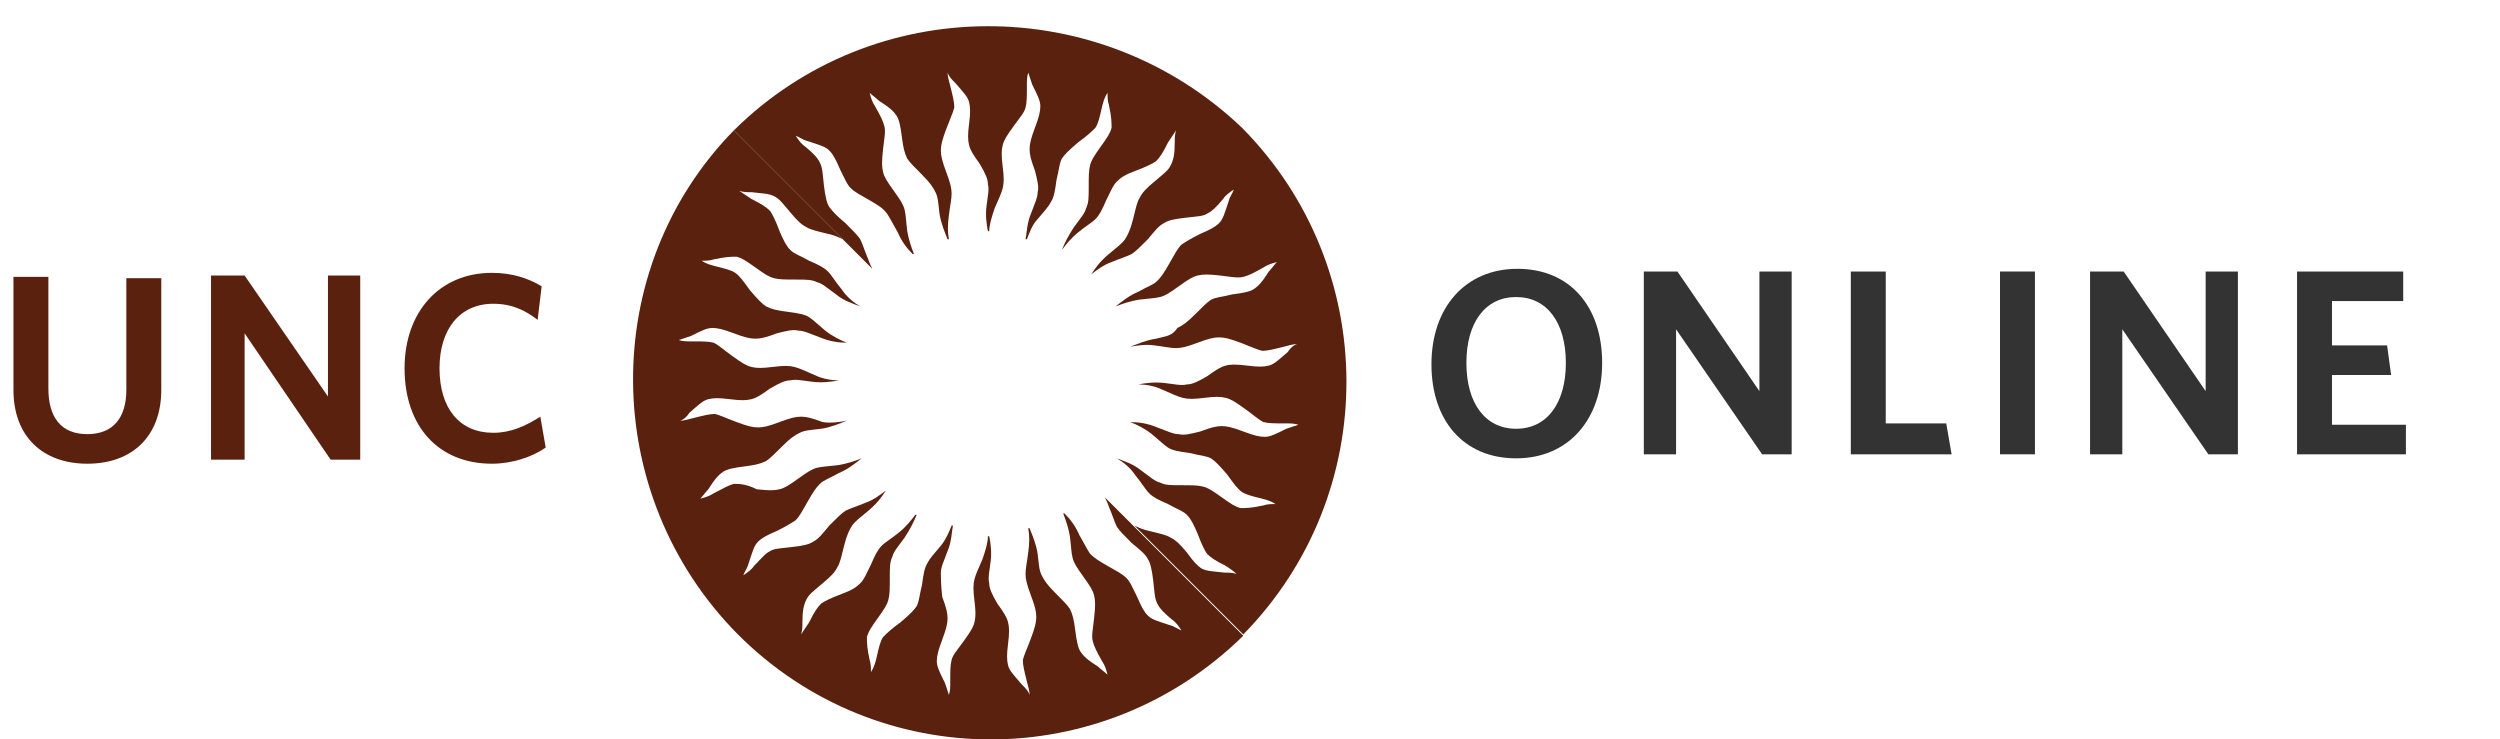 <?xml version="1.0" encoding="utf-8"?>
<!-- Generator: Adobe Illustrator 19.2.1, SVG Export Plug-In . SVG Version: 6.00 Build 0)  -->
<svg version="1.1" id="Layer_1" xmlns="http://www.w3.org/2000/svg" xmlns:xlink="http://www.w3.org/1999/xlink" x="0px" y="0px"
	 viewBox="0 0 186 55" style="enable-background:new 0 0 186 55;" xml:space="preserve">
<style type="text/css">
	.st0{fill:#343333;}
	.st1{fill:#5B210F;}
</style>
<g>
	<g>
		<path class="st0" d="M112.8,34.1c-3.9,0-6.3-2.8-6.3-7c0-4.2,2.5-7.1,6.4-7.1c3.9,0,6.3,2.8,6.3,7
			C119.2,31.2,116.7,34.1,112.8,34.1 M112.8,22.1c-2.3,0-3.7,1.9-3.7,4.9s1.4,4.9,3.7,4.9c2.3,0,3.7-1.9,3.7-4.9
			S115.1,22.1,112.8,22.1"/>
		<polygon class="st0" points="131.1,33.8 124.7,24.5 124.7,33.8 122.3,33.8 122.3,20.2 124.8,20.2 130.9,29.1 130.9,20.2 
			133.3,20.2 133.3,33.8 		"/>
		<polygon class="st0" points="137.7,33.8 137.7,20.2 140.3,20.2 140.3,31.5 144.8,31.5 145.2,33.8 		"/>
		<rect x="148.8" y="20.2" class="st0" width="2.6" height="13.6"/>
		<polygon class="st0" points="164.3,33.8 157.9,24.5 157.9,33.8 155.5,33.8 155.5,20.2 158,20.2 164.1,29.1 164.1,20.2 166.5,20.2 
			166.5,33.8 		"/>
		<polygon class="st0" points="170.9,33.8 170.9,20.2 178.8,20.2 178.8,22.4 173.5,22.4 173.5,25.7 177.6,25.7 177.9,27.9 
			173.5,27.9 173.5,31.6 179,31.6 179,33.8 		"/>
	</g>
	<g>
		<path class="st1" d="M6.5,34.5c-3.3,0-5.5-2-5.5-5.5v-8.4h2.6v8.3c0,2.1,0.9,3.4,2.9,3.4c1.9,0,2.9-1.2,2.9-3.3v-8.3H12v8.3
			C12,32.5,9.8,34.5,6.5,34.5"/>
		<polygon class="st1" points="24.6,34.2 18.2,24.8 18.2,34.2 15.7,34.2 15.7,20.5 18.2,20.5 24.4,29.5 24.4,20.5 26.8,20.5 
			26.8,34.2 		"/>
		<path class="st1" d="M36.6,34.5c-4,0-6.5-2.8-6.5-7.1c0-4.2,2.6-7.1,6.5-7.1c1.5,0,2.7,0.4,3.7,1L40,23.8
			c-0.9-0.7-1.9-1.2-3.3-1.2c-2.5,0-4,1.9-4,4.8c0,3,1.5,4.8,4,4.8c1.3,0,2.4-0.5,3.5-1.2l0.4,2.3C39.6,34,38.1,34.5,36.6,34.5"/>
	</g>
	<g>
		<path class="st1" d="M64.9,20c-0.1-0.2-0.2-0.4-0.3-0.7c-0.3-0.7-0.4-1.1-0.6-1.5c-0.2-0.3-0.5-0.6-1.1-1.2
			c-0.6-0.5-0.9-0.8-1.2-1.2c-0.2-0.3-0.3-0.8-0.4-1.6c-0.1-0.9-0.1-1.3-0.3-1.7c-0.2-0.4-0.5-0.7-1.1-1.2c-0.3-0.2-0.5-0.5-0.7-0.8
			c0.3,0.1,0.5,0.3,0.9,0.4c0.9,0.3,1.3,0.4,1.6,0.7c0.3,0.3,0.5,0.7,0.8,1.4c0.4,0.8,0.5,1.1,0.8,1.4c0.3,0.3,0.7,0.5,1.4,0.9
			c0.7,0.4,1,0.6,1.3,1c0.2,0.3,0.4,0.7,0.8,1.4c0.3,0.7,0.7,1.2,1.1,1.6c0,0,0,0,0.1,0c-0.2-0.5-0.4-1.1-0.5-1.7
			c-0.1-0.8-0.1-1.2-0.2-1.6c-0.1-0.4-0.3-0.7-0.8-1.4c-0.5-0.7-0.7-1-0.8-1.4c-0.1-0.4-0.1-0.8,0-1.7c0.1-0.9,0.2-1.3,0.1-1.7
			c-0.1-0.4-0.3-0.8-0.7-1.5c-0.2-0.3-0.3-0.6-0.4-1c0.2,0.2,0.5,0.4,0.7,0.6c0.8,0.5,1.1,0.8,1.3,1.1c0.2,0.3,0.3,0.8,0.4,1.6
			c0.1,0.8,0.2,1.2,0.4,1.6c0.2,0.3,0.5,0.6,1.1,1.2c0.6,0.6,0.8,0.9,1,1.3c0.2,0.4,0.2,0.8,0.3,1.6c0.1,0.7,0.4,1.4,0.6,1.9
			c0,0,0,0,0.1,0c-0.1-0.5-0.1-1.1,0-1.8c0.1-0.8,0.2-1.2,0.2-1.6c0-0.4-0.1-0.8-0.4-1.6c-0.3-0.8-0.4-1.2-0.4-1.6
			c0-0.4,0.1-0.8,0.4-1.6c0.3-0.8,0.5-1.2,0.6-1.6c0-0.4-0.1-0.8-0.3-1.6c-0.1-0.4-0.2-0.7-0.2-1c0.1,0.3,0.3,0.5,0.6,0.8
			c0.6,0.7,0.9,1,1,1.4c0.1,0.4,0.1,0.8,0,1.6c-0.1,0.8-0.1,1.2,0,1.6c0.1,0.4,0.3,0.7,0.8,1.4c0.4,0.7,0.6,1.1,0.6,1.5
			c0.1,0.4,0,0.8-0.1,1.6c-0.1,0.7,0,1.4,0.1,1.9c0,0,0,0,0.1,0c0-0.5,0.2-1.1,0.4-1.7c0.3-0.7,0.5-1.1,0.6-1.5
			c0.1-0.4,0.1-0.8,0-1.6c-0.1-0.8-0.1-1.2,0-1.6c0.1-0.4,0.3-0.7,0.8-1.4c0.5-0.7,0.8-1,0.9-1.4c0.1-0.4,0.1-0.8,0.1-1.6
			c0-0.4,0-0.7,0.1-1c0.1,0.3,0.2,0.6,0.3,0.9c0.4,0.8,0.6,1.2,0.6,1.6c0,0.4-0.1,0.8-0.4,1.6c-0.3,0.8-0.4,1.2-0.4,1.6
			c0,0.4,0.1,0.8,0.4,1.6c0.2,0.8,0.3,1.2,0.2,1.6c0,0.4-0.2,0.8-0.5,1.6c-0.3,0.7-0.3,1.4-0.4,1.9c0,0,0,0,0.1,0
			c0.2-0.5,0.4-1.1,0.8-1.5c0.5-0.6,0.8-0.9,1-1.3c0.2-0.3,0.3-0.8,0.4-1.6c0.2-0.8,0.2-1.2,0.4-1.6c0.2-0.3,0.5-0.6,1.2-1.2
			c0.7-0.5,1-0.8,1.3-1.1c0.2-0.3,0.3-0.7,0.5-1.6c0.1-0.4,0.2-0.7,0.4-1c0,0.3,0,0.6,0.1,0.9c0.2,0.9,0.2,1.3,0.2,1.7
			c-0.1,0.4-0.3,0.7-0.8,1.4c-0.5,0.7-0.7,1-0.8,1.4c-0.1,0.4-0.1,0.8-0.1,1.6c0,0.8,0,1.2-0.2,1.6c-0.1,0.4-0.4,0.7-0.9,1.4
			c-0.4,0.6-0.7,1.2-0.9,1.7c0,0,0,0,0,0c0.3-0.4,0.7-0.9,1.2-1.3c0.6-0.5,1-0.7,1.3-1c0.3-0.3,0.5-0.7,0.8-1.4
			c0.4-0.8,0.5-1.1,0.8-1.4c0.3-0.3,0.6-0.5,1.4-0.8c0.8-0.3,1.2-0.5,1.5-0.7c0.3-0.3,0.5-0.6,0.9-1.4c0.2-0.3,0.4-0.6,0.6-0.9
			c-0.1,0.3-0.1,0.6-0.1,0.9c0,0.9-0.1,1.3-0.3,1.7c-0.2,0.4-0.5,0.6-1.2,1.2c-0.6,0.5-0.9,0.8-1.1,1.2c-0.2,0.3-0.3,0.8-0.5,1.6
			c-0.2,0.8-0.4,1.2-0.6,1.5c-0.2,0.3-0.6,0.6-1.2,1.1c-0.6,0.5-1,1-1.3,1.5c0,0,0,0,0,0c0.4-0.3,0.9-0.7,1.5-0.9
			c0.7-0.3,1.1-0.4,1.5-0.6c0.3-0.2,0.6-0.5,1.2-1.1c0.5-0.6,0.8-1,1.2-1.2c0.3-0.2,0.7-0.3,1.6-0.4c0.8-0.1,1.3-0.1,1.6-0.3
			c0.4-0.2,0.7-0.5,1.2-1.1c0.2-0.3,0.5-0.5,0.8-0.7c-0.1,0.3-0.3,0.5-0.4,0.9c-0.3,0.9-0.4,1.3-0.7,1.6c-0.3,0.3-0.7,0.5-1.4,0.8
			c-0.8,0.4-1.1,0.6-1.4,0.8c-0.3,0.3-0.5,0.7-0.9,1.4c-0.4,0.7-0.6,1-0.9,1.3c-0.3,0.3-0.7,0.4-1.4,0.8c-0.7,0.3-1.2,0.7-1.7,1.1
			c0,0,0,0,0,0c0.5-0.2,1.1-0.4,1.7-0.5c0.8-0.1,1.2-0.1,1.6-0.2c0.4-0.1,0.7-0.3,1.4-0.8c0.7-0.5,1-0.7,1.4-0.8
			c0.4-0.1,0.8-0.1,1.7,0c0.8,0.1,1.3,0.2,1.7,0.1c0.4-0.1,0.8-0.3,1.5-0.7c0.3-0.2,0.6-0.3,1-0.4c-0.2,0.2-0.4,0.5-0.6,0.7
			c-0.5,0.8-0.8,1.1-1.1,1.3c-0.3,0.2-0.8,0.3-1.6,0.4c-0.8,0.2-1.2,0.2-1.6,0.4c-0.3,0.2-0.6,0.5-1.2,1.1c-0.6,0.6-0.9,0.8-1.3,1
			C87.2,25,86.8,25,86,25.2c-0.7,0.1-1.4,0.4-1.9,0.6c0,0,0,0,0,0c0.5-0.1,1.2-0.2,1.8-0.1c0.8,0.1,1.2,0.2,1.6,0.2
			c0.4,0,0.8-0.1,1.6-0.4c0.8-0.3,1.2-0.4,1.6-0.4c0.4,0,0.8,0.1,1.6,0.4c0.8,0.3,1.2,0.5,1.6,0.6c0.4,0,0.8-0.1,1.6-0.3
			c0.4-0.1,0.7-0.2,1-0.2c-0.3,0.1-0.5,0.3-0.7,0.6c-0.7,0.6-1,0.9-1.4,1c-0.4,0.1-0.8,0.1-1.6,0c-0.8-0.1-1.3-0.1-1.6,0
			c-0.4,0.1-0.7,0.3-1.4,0.8c-0.7,0.4-1.1,0.6-1.5,0.6c-0.4,0.1-0.8,0-1.6-0.1c-0.8-0.1-1.5,0-2,0.1c0,0,0,0,0,0
			c0.5,0,1.2,0.1,1.8,0.4c0.7,0.3,1.1,0.5,1.5,0.6c0.4,0.1,0.8,0.1,1.6,0c0.8-0.1,1.2-0.1,1.6,0c0.4,0.1,0.7,0.3,1.4,0.8
			c0.7,0.5,1,0.8,1.4,1c0.4,0.1,0.8,0.1,1.6,0.1c0.4,0,0.7,0,1,0.1c-0.3,0.1-0.6,0.2-0.9,0.3c-0.8,0.4-1.2,0.6-1.6,0.6
			c-0.4,0-0.8-0.1-1.6-0.4c-0.8-0.3-1.2-0.4-1.6-0.4c-0.4,0-0.8,0.1-1.6,0.4c-0.8,0.2-1.2,0.3-1.6,0.2c-0.4,0-0.8-0.2-1.6-0.5
			c-0.7-0.3-1.4-0.4-2-0.4c0,0,0,0,0,0c0.5,0.2,1.1,0.5,1.6,0.9c0.6,0.5,0.9,0.8,1.2,1c0.3,0.2,0.8,0.3,1.6,0.4
			c0.8,0.2,1.2,0.2,1.6,0.4c0.3,0.2,0.6,0.5,1.2,1.2c0.5,0.7,0.8,1.1,1.1,1.3c0.3,0.2,0.7,0.3,1.5,0.5c0.4,0.1,0.7,0.2,1,0.4
			c-0.3,0-0.6,0-0.9,0.1c-0.9,0.2-1.3,0.2-1.7,0.2c-0.4-0.1-0.7-0.3-1.4-0.8c-0.7-0.5-1-0.7-1.4-0.8c-0.4-0.1-0.8-0.1-1.6-0.1
			c-0.8,0-1.2,0-1.6-0.2c-0.4-0.1-0.7-0.4-1.4-0.9c-0.6-0.5-1.3-0.7-1.8-0.9c0,0,0,0,0,0c0.5,0.3,1,0.7,1.4,1.3c0.5,0.6,0.7,1,1,1.3
			c0.3,0.3,0.7,0.5,1.4,0.8c0.7,0.4,1.1,0.5,1.4,0.8c0.3,0.3,0.5,0.7,0.8,1.4c0.3,0.8,0.5,1.2,0.7,1.5c0.3,0.3,0.6,0.5,1.4,0.9
			c0.3,0.2,0.6,0.4,0.8,0.6c-0.3-0.1-0.6-0.1-0.9-0.1c-0.9-0.1-1.3-0.1-1.7-0.3c-0.3-0.2-0.6-0.5-1.1-1.2c-0.5-0.6-0.8-0.9-1.2-1.1
			c-0.3-0.2-0.8-0.3-1.6-0.5c-0.5-0.1-0.9-0.3-1.1-0.4l8.1,8.1c10.3-10.5,10.2-27.3-0.1-37.7C81.8-0.6,65-0.6,54.6,9.7L64.9,20z"/>
		<path class="st1" d="M82.2,37c0.1,0.2,0.2,0.4,0.3,0.7c0.3,0.7,0.4,1.1,0.6,1.5c0.2,0.3,0.5,0.6,1.1,1.2c0.6,0.5,1,0.8,1.2,1.2
			c0.2,0.3,0.3,0.8,0.4,1.6c0.1,0.9,0.1,1.3,0.3,1.7c0.2,0.4,0.5,0.7,1.1,1.2c0.3,0.2,0.5,0.5,0.7,0.8c-0.3-0.1-0.5-0.3-0.9-0.4
			c-0.9-0.3-1.3-0.4-1.6-0.7c-0.3-0.3-0.5-0.7-0.8-1.4c-0.4-0.8-0.5-1.1-0.8-1.4c-0.3-0.3-0.7-0.5-1.4-0.9c-0.7-0.4-1-0.6-1.3-0.9
			c-0.2-0.3-0.4-0.7-0.8-1.4c-0.3-0.7-0.7-1.2-1.1-1.6c0,0,0,0-0.1,0c0.2,0.5,0.4,1.1,0.5,1.7c0.1,0.8,0.1,1.2,0.2,1.6
			c0.1,0.4,0.3,0.7,0.8,1.4c0.5,0.7,0.7,1,0.8,1.4c0.1,0.4,0.1,0.8,0,1.7c-0.1,0.9-0.2,1.3-0.1,1.7c0.1,0.4,0.3,0.8,0.7,1.5
			c0.2,0.3,0.3,0.6,0.4,1c-0.2-0.2-0.5-0.4-0.7-0.6c-0.8-0.5-1.1-0.8-1.3-1.1c-0.2-0.3-0.3-0.8-0.4-1.6c-0.1-0.8-0.2-1.2-0.4-1.6
			c-0.2-0.3-0.5-0.6-1.1-1.2c-0.6-0.6-0.8-0.9-1-1.3c-0.2-0.4-0.2-0.8-0.3-1.6c-0.1-0.7-0.4-1.4-0.6-1.9c0,0,0,0-0.1,0
			c0.1,0.5,0.1,1.1,0,1.8c-0.1,0.8-0.2,1.2-0.2,1.6c0,0.4,0.1,0.8,0.4,1.6c0.3,0.8,0.4,1.2,0.4,1.6c0,0.4-0.1,0.8-0.4,1.6
			c-0.3,0.8-0.5,1.2-0.6,1.6c0,0.4,0.1,0.8,0.3,1.6c0.1,0.4,0.2,0.7,0.2,1c-0.1-0.3-0.3-0.5-0.6-0.8c-0.6-0.7-0.9-1-1-1.4
			c-0.1-0.4-0.1-0.8,0-1.6c0.1-0.8,0.1-1.2,0-1.6c-0.1-0.4-0.3-0.7-0.8-1.4c-0.4-0.7-0.6-1.1-0.6-1.5c-0.1-0.4,0-0.8,0.1-1.6
			c0.1-0.7,0-1.4-0.1-1.9c0,0,0,0-0.1,0c0,0.5-0.2,1.1-0.4,1.7c-0.3,0.7-0.5,1.1-0.6,1.5c-0.1,0.4-0.1,0.8,0,1.6
			c0.1,0.8,0.1,1.2,0,1.6c-0.1,0.4-0.3,0.7-0.8,1.4c-0.5,0.7-0.8,1-0.9,1.4c-0.1,0.4-0.1,0.8-0.1,1.6c0,0.4,0,0.7-0.1,1
			c-0.1-0.3-0.2-0.6-0.3-0.9c-0.4-0.8-0.6-1.2-0.6-1.6c0-0.4,0.1-0.8,0.4-1.6c0.3-0.8,0.4-1.2,0.4-1.6c0-0.4-0.1-0.8-0.4-1.6
			C70,43.4,70,43,70,42.6c0-0.4,0.2-0.8,0.5-1.6c0.3-0.7,0.3-1.4,0.4-1.9c0,0,0,0-0.1,0c-0.2,0.5-0.4,1-0.8,1.5
			c-0.5,0.6-0.8,0.9-1,1.3c-0.2,0.3-0.3,0.8-0.4,1.6c-0.2,0.8-0.2,1.2-0.4,1.6c-0.2,0.3-0.5,0.6-1.2,1.2c-0.7,0.5-1,0.8-1.3,1.1
			c-0.2,0.3-0.3,0.7-0.5,1.6c-0.1,0.4-0.2,0.7-0.4,1c0-0.3,0-0.6-0.1-0.9c-0.2-0.9-0.2-1.3-0.2-1.7c0.1-0.4,0.3-0.7,0.8-1.4
			c0.5-0.7,0.7-1,0.8-1.4c0.1-0.4,0.1-0.8,0.1-1.6c0-0.8,0-1.2,0.2-1.6c0.1-0.4,0.4-0.7,0.9-1.4c0.4-0.6,0.7-1.2,0.9-1.7
			c0,0,0,0-0.1,0c-0.3,0.4-0.7,0.9-1.2,1.3c-0.6,0.5-1,0.7-1.3,1c-0.3,0.3-0.5,0.7-0.8,1.4c-0.4,0.8-0.5,1.1-0.8,1.4
			c-0.3,0.3-0.6,0.5-1.4,0.8c-0.8,0.3-1.2,0.5-1.5,0.7c-0.3,0.3-0.5,0.6-0.9,1.4c-0.2,0.3-0.4,0.6-0.6,0.9c0.1-0.3,0.1-0.6,0.1-0.9
			c0-0.9,0.1-1.3,0.3-1.7c0.2-0.4,0.5-0.6,1.2-1.2c0.6-0.5,0.9-0.8,1.1-1.2c0.2-0.3,0.3-0.8,0.5-1.6c0.2-0.8,0.4-1.2,0.6-1.5
			c0.2-0.3,0.6-0.6,1.2-1.1c0.6-0.5,1-1,1.3-1.5c0,0,0,0,0,0c-0.4,0.3-0.9,0.7-1.5,0.9c-0.7,0.3-1.1,0.4-1.5,0.6
			c-0.3,0.2-0.6,0.5-1.2,1.1c-0.5,0.6-0.8,1-1.2,1.2c-0.3,0.2-0.7,0.3-1.6,0.4c-0.8,0.1-1.3,0.1-1.6,0.3c-0.4,0.2-0.6,0.5-1.2,1.1
			c-0.2,0.3-0.5,0.5-0.8,0.7c0.1-0.3,0.3-0.5,0.4-0.9c0.3-0.9,0.4-1.3,0.7-1.6c0.3-0.3,0.7-0.5,1.4-0.8c0.8-0.4,1.1-0.6,1.4-0.8
			c0.3-0.3,0.5-0.7,0.9-1.4c0.4-0.7,0.6-1,0.9-1.3c0.3-0.3,0.7-0.4,1.4-0.8c0.7-0.3,1.2-0.7,1.7-1.1c0,0,0,0,0,0
			c-0.5,0.2-1.1,0.4-1.7,0.5c-0.8,0.1-1.2,0.1-1.6,0.2c-0.4,0.1-0.7,0.3-1.4,0.8c-0.7,0.5-1,0.7-1.4,0.8c-0.4,0.1-0.8,0.1-1.7,0
			C55.5,36,55,36,54.6,36c-0.4,0.1-0.7,0.3-1.5,0.7c-0.3,0.2-0.6,0.3-1,0.4c0.2-0.2,0.4-0.5,0.6-0.7c0.5-0.8,0.8-1.1,1.1-1.3
			c0.3-0.2,0.8-0.3,1.6-0.4c0.8-0.1,1.2-0.2,1.6-0.4c0.3-0.2,0.6-0.5,1.2-1.1c0.6-0.6,0.9-0.8,1.3-1c0.4-0.2,0.8-0.2,1.6-0.3
			c0.7-0.1,1.4-0.4,1.9-0.6c0,0,0,0,0,0c-0.5,0.1-1.2,0.2-1.8,0.1C60.4,31.1,60,31,59.6,31c-0.4,0-0.8,0.1-1.6,0.4
			c-0.8,0.3-1.2,0.4-1.6,0.4c-0.4,0-0.8-0.1-1.6-0.4c-0.8-0.3-1.2-0.5-1.6-0.6c-0.4,0-0.8,0.1-1.6,0.3c-0.4,0.1-0.7,0.2-1,0.2
			c0.3-0.1,0.5-0.3,0.7-0.6c0.7-0.6,1-0.9,1.4-1c0.4-0.1,0.8-0.1,1.6,0c0.8,0.1,1.2,0.1,1.6,0s0.7-0.3,1.4-0.8
			c0.7-0.4,1.1-0.6,1.5-0.6c0.4-0.1,0.8,0,1.6,0.1c0.8,0.1,1.5,0,2-0.1c0,0,0,0,0,0c-0.5,0-1.2-0.1-1.8-0.4
			c-0.7-0.3-1.1-0.5-1.5-0.6c-0.4-0.1-0.8-0.1-1.6,0c-0.8,0.1-1.2,0.1-1.6,0c-0.4-0.1-0.7-0.3-1.4-0.8c-0.7-0.5-1-0.8-1.4-1
			c-0.4-0.1-0.8-0.1-1.6-0.1c-0.4,0-0.7,0-1-0.1c0.3-0.1,0.6-0.2,0.9-0.3c0.8-0.4,1.2-0.6,1.6-0.6c0.4,0,0.8,0.1,1.6,0.4
			c0.8,0.3,1.2,0.4,1.6,0.4c0.4,0,0.8-0.1,1.6-0.4c0.8-0.2,1.2-0.3,1.6-0.2c0.4,0,0.8,0.2,1.6,0.5c0.7,0.3,1.4,0.4,2,0.4
			c0,0,0,0,0,0c-0.5-0.2-1.1-0.5-1.6-0.9c-0.6-0.5-0.9-0.8-1.2-1c-0.3-0.2-0.8-0.3-1.6-0.4s-1.2-0.2-1.6-0.4
			c-0.3-0.2-0.6-0.5-1.2-1.2c-0.5-0.7-0.8-1.1-1.1-1.3c-0.3-0.2-0.7-0.3-1.5-0.5c-0.4-0.1-0.7-0.2-1-0.4c0.3,0,0.6,0,0.9-0.1
			c0.9-0.2,1.3-0.2,1.7-0.2c0.4,0.1,0.7,0.3,1.4,0.8c0.7,0.5,1,0.7,1.4,0.8c0.4,0.1,0.8,0.1,1.6,0.1c0.8,0,1.2,0,1.6,0.2
			c0.4,0.1,0.7,0.4,1.4,0.9c0.6,0.5,1.3,0.7,1.8,0.9c0,0,0,0,0,0c-0.5-0.3-1-0.7-1.4-1.3c-0.5-0.6-0.7-1-1-1.3
			c-0.3-0.3-0.7-0.5-1.4-0.8c-0.7-0.4-1.1-0.5-1.4-0.8c-0.3-0.3-0.5-0.7-0.8-1.4c-0.3-0.8-0.5-1.2-0.7-1.5c-0.3-0.3-0.6-0.5-1.4-0.9
			c-0.3-0.2-0.6-0.4-0.9-0.6c0.3,0.1,0.6,0.1,0.9,0.1c0.9,0.1,1.3,0.1,1.7,0.3c0.4,0.2,0.6,0.5,1.2,1.2c0.5,0.6,0.8,0.9,1.2,1.1
			c0.3,0.2,0.8,0.3,1.6,0.5c0.5,0.1,0.9,0.3,1.1,0.4l-8.1-8.1C44.5,20,44.6,36.8,54.9,47.2c10.4,10.4,27.1,10.4,37.6,0.1L82.2,37z"
			/>
	</g>
</g>
</svg>
